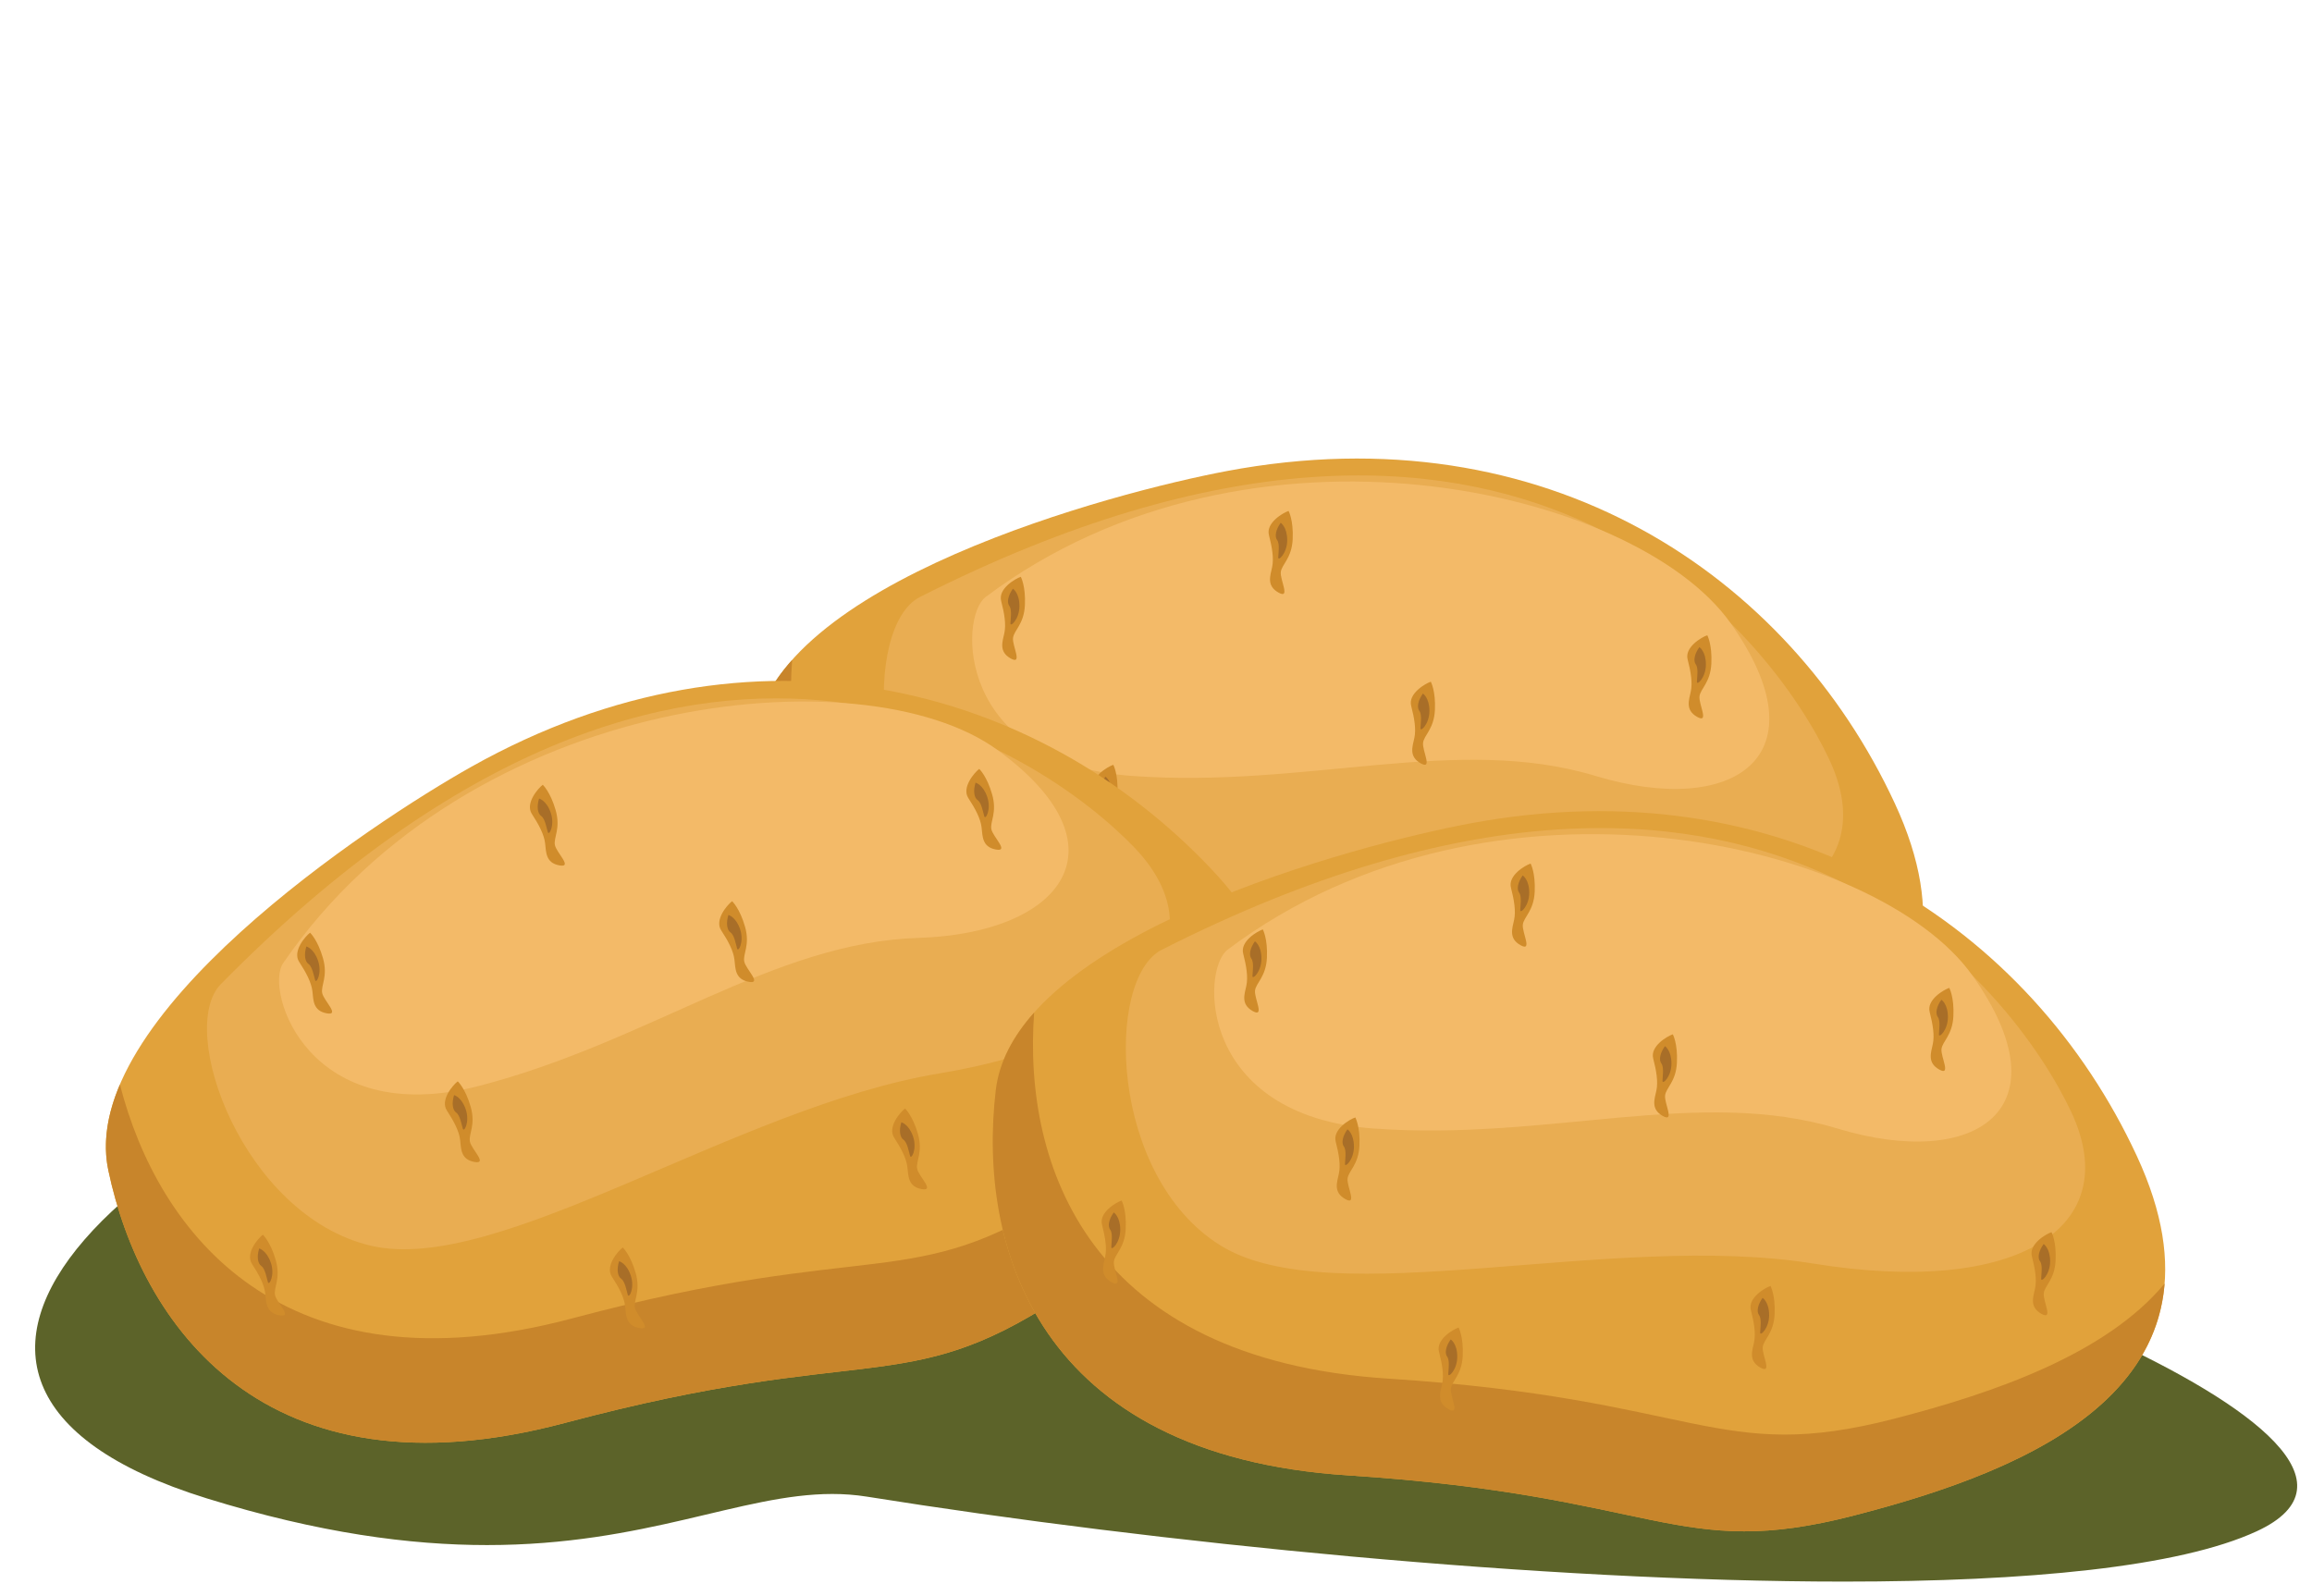 <?xml version="1.0" encoding="UTF-8" standalone="no"?>
<svg xmlns="http://www.w3.org/2000/svg" width="100%" height="100%" viewBox="0 0 226 156" version="1.1" style="fill-rule:evenodd;clip-rule:evenodd;stroke-linejoin:round;stroke-miterlimit:2" id="svg54">
    <g transform="matrix(1.319,0,0,1.319,3.434,44.828)" style="clip-rule:evenodd;fill-rule:evenodd;stroke-linejoin:round;stroke-miterlimit:2" id="g136">
        <path d="m 134.038,83.24 c -22.246,0 -50.859,-2.855 -72.402,-6.297 -0.855,-0.136 -1.706,-0.197 -2.56,-0.197 -3.379,0 -6.829,0.947 -10.907,1.893 -4.079,0.947 -8.788,1.894 -14.681,1.894 -5.668,0 -12.432,-0.875 -20.79,-3.468 -27.939,-8.667 -6.072,-29.616 29.736,-38.543 5.241,-1.306 10.679,-1.864 16.138,-1.864 31.839,0 64.512,18.964 64.512,18.964 9.97,0.383 56.733,16.892 41.549,23.892 -5.762,2.657 -16.989,3.726 -30.595,3.726 z" style="fill:#5c6329;fill-rule:nonzero" id="path2-8"/>
        <path d="m 88.3,0.93 c -8.293,1.562 -33.691,8.253 -35.045,19.753 -1.353,11.5 2.98,27.059 26.114,28.548 23.138,1.488 24.354,6.359 37.48,2.976 13.124,-3.382 28.817,-9.74 20.969,-26.653 C 129.973,8.641 111.977,-3.536 88.3,0.93 Z" style="fill:#e1a23b;fill-rule:nonzero" id="path4"/>
        <path d="M 119.825,45.037 C 106.699,48.42 105.482,43.549 82.346,42.061 60.145,40.632 55.264,26.249 56.1,14.927 c -1.568,1.762 -2.599,3.679 -2.845,5.756 -1.353,11.5 2.98,27.059 26.114,28.548 23.138,1.488 24.354,6.359 37.48,2.976 10.321,-2.66 22.231,-7.162 23.028,-17.191 -4.331,5.222 -12.603,8.101 -20.052,10.021 z" style="fill:#c8852b;fill-rule:nonzero" id="path6"/>
        <path d="m 65.57,10.264 c -4.217,2.135 -3.925,16.778 4.328,21.919 8.254,5.141 28.954,-1.082 43.974,1.353 15.018,2.436 23.135,-2.633 19.077,-11.262 -4.059,-8.628 -22.731,-34.605 -67.379,-12.01 z" style="fill:#e9ad52;fill-rule:nonzero" id="path8"/>
        <path d="m 70.441,10.264 c -1.995,1.5 -2.165,12.312 10.823,13.259 12.989,0.948 24.083,-3.112 34.368,0 10.282,3.113 17.022,-1.455 10,-11.348 C 118.608,2.281 90.059,-4.484 70.441,10.264 Z" style="fill:#f3ba68;fill-rule:nonzero" id="path10"/>
        <path d="m 110.673,35.194 c -0.407,0.135 -1.693,0.879 -1.456,1.793 0.238,0.913 0.372,1.725 0.238,2.367 -0.136,0.643 -0.436,1.387 0.475,1.894 0.91,0.507 0.099,-0.947 0.166,-1.522 0.069,-0.575 0.814,-1.014 0.88,-2.435 0.068,-1.42 -0.303,-2.097 -0.303,-2.097 z" style="fill:#d08c2b;fill-rule:nonzero" id="path12"/>
        <path d="m 110.087,36.073 c -0.362,0.508 -0.465,1.015 -0.261,1.286 0.203,0.269 0.089,0.981 0.078,1.285 -0.012,0.304 0.667,-0.304 0.667,-1.285 0,-0.981 -0.484,-1.286 -0.484,-1.286 z" style="fill:#a86e28;fill-rule:nonzero" id="path14"/>
        <path d="m 87.558,38.274 c -0.406,0.136 -1.693,0.879 -1.455,1.794 0.238,0.912 0.374,1.724 0.238,2.367 -0.137,0.642 -0.436,1.386 0.475,1.893 0.911,0.508 0.098,-0.947 0.167,-1.522 0.067,-0.574 0.813,-1.014 0.88,-2.434 0.066,-1.422 -0.305,-2.098 -0.305,-2.098 z" style="fill:#d08c2b;fill-rule:nonzero" id="path16"/>
        <path d="m 86.972,39.153 c -0.361,0.508 -0.464,1.016 -0.26,1.286 0.202,0.27 0.09,0.98 0.078,1.285 -0.01,0.305 0.667,-0.305 0.667,-1.285 0,-0.981 -0.485,-1.286 -0.485,-1.286 z" style="fill:#a86e28;fill-rule:nonzero" id="path18"/>
        <path d="m 103.434,16.541 c -0.406,0.134 -1.693,0.878 -1.455,1.792 0.237,0.914 0.373,1.726 0.237,2.368 -0.136,0.641 -0.436,1.386 0.475,1.893 0.91,0.507 0.099,-0.946 0.169,-1.521 0.066,-0.575 0.81,-1.014 0.878,-2.436 0.066,-1.421 -0.304,-2.096 -0.304,-2.096 z" style="fill:#d08c2b;fill-rule:nonzero" id="path20"/>
        <path d="m 102.848,17.419 c -0.361,0.508 -0.464,1.016 -0.262,1.287 0.204,0.269 0.091,0.98 0.08,1.285 -0.01,0.304 0.665,-0.305 0.665,-1.285 0,-0.981 -0.483,-1.287 -0.483,-1.287 z" style="fill:#a86e28;fill-rule:nonzero" id="path22"/>
        <path d="m 79.903,22.7 c -0.407,0.137 -1.691,0.88 -1.453,1.794 0.235,0.913 0.371,1.725 0.235,2.368 -0.134,0.642 -0.434,1.385 0.477,1.893 0.91,0.508 0.099,-0.946 0.166,-1.522 0.067,-0.574 0.812,-1.014 0.881,-2.434 C 80.276,23.378 79.903,22.7 79.903,22.7 Z" style="fill:#d08c2b;fill-rule:nonzero" id="path24"/>
        <path d="m 79.319,23.58 c -0.363,0.508 -0.464,1.015 -0.261,1.285 0.203,0.271 0.087,0.981 0.077,1.286 -0.01,0.305 0.665,-0.305 0.665,-1.286 0,-0.981 -0.481,-1.285 -0.481,-1.285 z" style="fill:#a86e28;fill-rule:nonzero" id="path26"/>
        <path d="m 92.892,3.883 c -0.405,0.136 -1.691,0.879 -1.454,1.793 0.236,0.913 0.37,1.725 0.236,2.368 -0.134,0.642 -0.435,1.386 0.476,1.893 0.911,0.508 0.1,-0.947 0.166,-1.522 0.067,-0.574 0.813,-1.014 0.881,-2.434 0.066,-1.422 -0.305,-2.098 -0.305,-2.098 z" style="fill:#d08c2b;fill-rule:nonzero" id="path28"/>
        <path d="m 92.307,4.762 c -0.362,0.507 -0.464,1.016 -0.26,1.286 0.203,0.27 0.089,0.981 0.079,1.284 -0.013,0.306 0.665,-0.303 0.665,-1.284 0,-0.982 -0.484,-1.286 -0.484,-1.286 z" style="fill:#a86e28;fill-rule:nonzero" id="path30"/>
        <path d="m 73.048,8.766 c -0.406,0.136 -1.692,0.88 -1.455,1.793 0.238,0.913 0.372,1.725 0.238,2.368 -0.136,0.643 -0.437,1.387 0.473,1.894 0.912,0.507 0.1,-0.947 0.167,-1.521 0.07,-0.576 0.815,-1.016 0.881,-2.436 0.066,-1.421 -0.304,-2.098 -0.304,-2.098 z" style="fill:#d08c2b;fill-rule:nonzero" id="path32"/>
        <path d="m 72.462,9.646 c -0.361,0.508 -0.463,1.015 -0.261,1.285 0.203,0.271 0.09,0.981 0.079,1.286 -0.012,0.304 0.667,-0.305 0.667,-1.286 0,-0.98 -0.485,-1.285 -0.485,-1.285 z" style="fill:#a86e28;fill-rule:nonzero" id="path34"/>
        <path d="m 62.584,28.861 c -0.407,0.136 -1.69,0.88 -1.453,1.794 0.235,0.912 0.372,1.724 0.235,2.367 -0.133,0.642 -0.433,1.387 0.477,1.894 0.911,0.508 0.1,-0.946 0.167,-1.523 0.066,-0.574 0.811,-1.014 0.877,-2.434 0.07,-1.421 -0.303,-2.098 -0.303,-2.098 z" style="fill:#d08c2b;fill-rule:nonzero" id="path36"/>
        <path d="m 61.999,29.741 c -0.362,0.508 -0.463,1.015 -0.259,1.285 0.203,0.271 0.087,0.982 0.078,1.286 -0.012,0.304 0.663,-0.304 0.663,-1.286 0,-0.98 -0.482,-1.285 -0.482,-1.285 z" style="fill:#a86e28;fill-rule:nonzero" id="path38"/>
        <path d="m 123.922,13.097 c -0.407,0.137 -1.692,0.88 -1.455,1.793 0.236,0.912 0.371,1.724 0.236,2.368 -0.135,0.643 -0.434,1.388 0.476,1.895 0.91,0.507 0.099,-0.948 0.166,-1.523 0.069,-0.575 0.811,-1.016 0.88,-2.435 0.068,-1.421 -0.303,-2.098 -0.303,-2.098 z" style="fill:#d08c2b;fill-rule:nonzero" id="path40"/>
        <path d="m 123.336,13.977 c -0.362,0.508 -0.465,1.014 -0.261,1.285 0.203,0.271 0.089,0.981 0.079,1.286 -0.013,0.304 0.666,-0.305 0.666,-1.286 0,-0.981 -0.484,-1.285 -0.484,-1.285 z" style="fill:#a86e28;fill-rule:nonzero" id="path42"/>
        <path d="m 131.498,31.206 c -0.406,0.134 -1.69,0.878 -1.456,1.79 0.238,0.915 0.373,1.726 0.238,2.368 -0.136,0.644 -0.436,1.389 0.475,1.895 0.913,0.508 0.099,-0.947 0.168,-1.521 0.066,-0.576 0.811,-1.016 0.878,-2.438 0.069,-1.419 -0.303,-2.094 -0.303,-2.094 z" style="fill:#d08c2b;fill-rule:nonzero" id="path44"/>
        <path d="m 130.912,32.084 c -0.362,0.507 -0.464,1.014 -0.26,1.286 0.202,0.27 0.088,0.98 0.078,1.284 -0.011,0.305 0.665,-0.304 0.665,-1.284 0,-0.982 -0.483,-1.286 -0.483,-1.286 z" style="fill:#a86e28;fill-rule:nonzero" id="path46"/>
        <path d="M 32.325,22.848 C 24.967,26.978 3.035,41.429 5.425,52.76 7.815,64.088 16.888,77.45 39.287,71.473 61.689,65.495 64.398,69.721 75.755,62.325 87.111,54.929 99.951,43.891 87.114,30.37 74.279,16.848 53.337,11.055 32.325,22.848 Z" style="fill:#e1a23b;fill-rule:nonzero" id="path48"/>
        <path d="M 76.285,54.579 C 64.928,61.977 62.219,57.749 39.818,63.727 18.323,69.464 9.104,57.391 6.283,46.396 5.359,48.567 4.994,50.713 5.425,52.76 7.815,64.088 16.888,77.45 39.287,71.473 61.689,65.495 64.398,69.721 75.755,62.325 84.686,56.508 94.533,48.439 92.088,38.68 89.65,45.011 82.73,50.382 76.285,54.579 Z" style="fill:#c8852b;fill-rule:nonzero" id="path50"/>
        <path d="M 13.766,38.954 C 10.451,42.322 15.405,56.105 24.869,58.342 34.331,60.577 51.96,48.071 66.971,45.582 81.981,43.093 88.053,35.698 81.452,28.818 74.85,21.938 48.861,3.283 13.766,38.954 Z" style="fill:#e9ad52;fill-rule:nonzero" id="path52"/>
        <path d="M 18.382,37.399 C 16.971,39.455 20.26,49.757 32.873,46.507 45.485,43.257 54.701,35.866 65.44,35.531 76.179,35.197 81.108,28.716 71.293,21.584 61.478,14.45 32.262,17.157 18.382,37.399 Z" style="fill:#f3ba68;fill-rule:nonzero" id="path54"/>
        <path d="m 64.469,48.175 c -0.341,0.258 -1.324,1.373 -0.806,2.162 0.515,0.791 0.903,1.517 0.978,2.17 0.08,0.651 0.033,1.452 1.056,1.641 1.027,0.19 -0.207,-0.928 -0.328,-1.494 -0.118,-0.567 0.447,-1.222 0.057,-2.589 -0.389,-1.367 -0.957,-1.89 -0.957,-1.89 z" style="fill:#d08c2b;fill-rule:nonzero" id="path56"/>
        <path d="m 64.194,49.195 c -0.182,0.596 -0.114,1.11 0.164,1.301 0.278,0.191 0.398,0.901 0.484,1.193 0.087,0.292 0.536,-0.501 0.223,-1.43 -0.315,-0.931 -0.871,-1.064 -0.871,-1.064 z" style="fill:#a86e28;fill-rule:nonzero" id="path58"/>
        <path d="m 43.549,58.475 c -0.343,0.258 -1.324,1.373 -0.806,2.164 0.516,0.789 0.905,1.515 0.98,2.168 0.075,0.652 0.029,1.452 1.056,1.642 1.024,0.191 -0.208,-0.93 -0.328,-1.496 -0.119,-0.566 0.445,-1.221 0.055,-2.588 -0.391,-1.368 -0.957,-1.89 -0.957,-1.89 z" style="fill:#d08c2b;fill-rule:nonzero" id="path60"/>
        <path d="m 43.275,59.494 c -0.182,0.597 -0.116,1.111 0.161,1.302 0.28,0.192 0.4,0.9 0.486,1.192 0.089,0.293 0.533,-0.5 0.221,-1.431 -0.312,-0.929 -0.868,-1.063 -0.868,-1.063 z" style="fill:#a86e28;fill-rule:nonzero" id="path62"/>
        <path d="m 51.652,32.809 c -0.343,0.258 -1.324,1.374 -0.807,2.164 0.518,0.79 0.905,1.515 0.981,2.168 0.076,0.652 0.031,1.451 1.057,1.643 1.022,0.189 -0.209,-0.928 -0.329,-1.496 -0.119,-0.567 0.446,-1.221 0.056,-2.589 -0.391,-1.368 -0.958,-1.89 -0.958,-1.89 z" style="fill:#d08c2b;fill-rule:nonzero" id="path64"/>
        <path d="m 51.377,33.829 c -0.18,0.597 -0.115,1.11 0.164,1.302 0.278,0.191 0.398,0.9 0.484,1.193 0.088,0.291 0.534,-0.501 0.222,-1.432 -0.313,-0.928 -0.87,-1.063 -0.87,-1.063 z" style="fill:#a86e28;fill-rule:nonzero" id="path66"/>
        <path d="m 31.32,46.161 c -0.342,0.259 -1.322,1.373 -0.805,2.164 0.515,0.79 0.903,1.516 0.98,2.169 0.077,0.652 0.029,1.452 1.055,1.641 1.027,0.192 -0.207,-0.927 -0.327,-1.495 -0.12,-0.566 0.445,-1.221 0.056,-2.589 -0.39,-1.368 -0.959,-1.89 -0.959,-1.89 z" style="fill:#d08c2b;fill-rule:nonzero" id="path68"/>
        <path d="m 31.047,47.182 c -0.181,0.596 -0.115,1.11 0.164,1.301 0.278,0.192 0.397,0.902 0.485,1.192 0.087,0.293 0.532,-0.5 0.219,-1.429 -0.314,-0.93 -0.868,-1.064 -0.868,-1.064 z" style="fill:#a86e28;fill-rule:nonzero" id="path70"/>
        <path d="m 37.62,24.181 c -0.341,0.258 -1.321,1.373 -0.806,2.163 0.516,0.789 0.903,1.517 0.98,2.169 0.077,0.651 0.031,1.454 1.057,1.642 1.025,0.19 -0.207,-0.929 -0.329,-1.496 -0.119,-0.565 0.445,-1.219 0.056,-2.588 -0.39,-1.368 -0.958,-1.89 -0.958,-1.89 z" style="fill:#d08c2b;fill-rule:nonzero" id="path72"/>
        <path d="m 37.346,25.201 c -0.181,0.597 -0.115,1.11 0.166,1.301 0.277,0.192 0.396,0.901 0.484,1.194 0.086,0.292 0.533,-0.502 0.219,-1.431 -0.313,-0.93 -0.869,-1.064 -0.869,-1.064 z" style="fill:#a86e28;fill-rule:nonzero" id="path74"/>
        <path d="m 20.375,35.145 c -0.342,0.259 -1.322,1.374 -0.806,2.164 0.514,0.791 0.902,1.517 0.98,2.168 0.077,0.653 0.031,1.453 1.056,1.643 1.024,0.19 -0.209,-0.929 -0.329,-1.494 -0.119,-0.568 0.445,-1.222 0.057,-2.59 -0.39,-1.368 -0.958,-1.891 -0.958,-1.891 z" style="fill:#d08c2b;fill-rule:nonzero" id="path76"/>
        <path d="m 20.1,36.165 c -0.18,0.598 -0.114,1.111 0.164,1.302 0.279,0.192 0.399,0.901 0.485,1.193 0.085,0.293 0.534,-0.5 0.221,-1.43 -0.313,-0.931 -0.87,-1.065 -0.87,-1.065 z" style="fill:#a86e28;fill-rule:nonzero" id="path78"/>
        <path d="m 16.876,57.53 c -0.342,0.258 -1.32,1.374 -0.805,2.163 0.514,0.79 0.904,1.516 0.979,2.169 0.078,0.652 0.032,1.452 1.058,1.642 1.025,0.19 -0.21,-0.927 -0.329,-1.496 -0.12,-0.565 0.444,-1.221 0.054,-2.588 -0.387,-1.367 -0.957,-1.89 -0.957,-1.89 z" style="fill:#d08c2b;fill-rule:nonzero" id="path80"/>
        <path d="m 16.602,58.551 c -0.181,0.596 -0.114,1.109 0.164,1.3 0.279,0.192 0.399,0.902 0.485,1.195 0.088,0.29 0.533,-0.502 0.219,-1.433 -0.312,-0.928 -0.868,-1.062 -0.868,-1.062 z" style="fill:#a86e28;fill-rule:nonzero" id="path82"/>
        <path d="m 69.966,23.004 c -0.34,0.258 -1.321,1.374 -0.806,2.163 0.516,0.79 0.905,1.516 0.981,2.169 0.078,0.652 0.032,1.453 1.057,1.643 1.024,0.19 -0.209,-0.93 -0.329,-1.496 -0.12,-0.567 0.446,-1.222 0.055,-2.589 -0.389,-1.367 -0.958,-1.89 -0.958,-1.89 z" style="fill:#d08c2b;fill-rule:nonzero" id="path84"/>
        <path d="m 69.694,24.025 c -0.182,0.595 -0.115,1.109 0.163,1.3 0.279,0.191 0.398,0.902 0.484,1.194 0.088,0.291 0.534,-0.502 0.222,-1.431 -0.315,-0.93 -0.869,-1.063 -0.869,-1.063 z" style="fill:#a86e28;fill-rule:nonzero" id="path86"/>
        <path d="m 82.929,37.744 c -0.342,0.258 -1.322,1.372 -0.806,2.163 0.517,0.789 0.904,1.516 0.981,2.167 0.076,0.653 0.03,1.455 1.056,1.644 1.026,0.19 -0.21,-0.929 -0.328,-1.495 -0.119,-0.568 0.445,-1.222 0.054,-2.59 -0.388,-1.367 -0.957,-1.889 -0.957,-1.889 z" style="fill:#d08c2b;fill-rule:nonzero" id="path88"/>
        <path d="m 82.654,38.764 c -0.179,0.597 -0.114,1.109 0.164,1.302 0.279,0.192 0.399,0.9 0.486,1.192 0.086,0.292 0.533,-0.501 0.221,-1.429 -0.315,-0.931 -0.871,-1.065 -0.871,-1.065 z" style="fill:#a86e28;fill-rule:nonzero" id="path90"/>
        <path d="m 106.237,27.065 c -8.293,1.564 -33.691,8.253 -35.045,19.754 -1.353,11.5 2.979,27.059 26.113,28.548 23.137,1.489 24.354,6.358 37.48,2.976 13.125,-3.381 28.817,-9.74 20.97,-26.653 C 147.91,34.778 129.914,22.601 106.237,27.065 Z" style="fill:#e1a23b;fill-rule:nonzero" id="path92"/>
        <path d="m 137.761,71.173 c -13.125,3.382 -14.342,-1.489 -37.48,-2.976 -22.2,-1.43 -27.081,-15.813 -26.244,-27.135 -1.568,1.762 -2.6,3.679 -2.845,5.757 -1.353,11.5 2.979,27.059 26.113,28.548 23.137,1.489 24.354,6.358 37.48,2.976 10.321,-2.66 22.231,-7.163 23.028,-17.191 -4.33,5.221 -12.603,8.101 -20.052,10.021 z" style="fill:#c8852b;fill-rule:nonzero" id="path94"/>
        <path d="m 83.506,36.401 c -4.217,2.133 -3.924,16.776 4.329,21.918 8.253,5.141 28.954,-1.082 43.974,1.353 15.017,2.437 23.135,-2.633 19.077,-11.262 -4.06,-8.627 -22.732,-34.605 -67.38,-12.009 z" style="fill:#e9ad52;fill-rule:nonzero" id="path96"/>
        <path d="M 88.377,36.401 C 86.383,37.9 86.212,48.712 99.2,49.659 c 12.989,0.948 24.082,-3.112 34.368,0 10.282,3.113 17.023,-1.454 10,-11.348 -7.024,-9.894 -35.572,-16.658 -55.191,-1.91 z" style="fill:#f3ba68;fill-rule:nonzero" id="path98"/>
        <path d="m 128.608,61.329 c -0.406,0.136 -1.691,0.881 -1.454,1.794 0.237,0.913 0.371,1.724 0.237,2.368 -0.136,0.642 -0.435,1.385 0.474,1.892 0.912,0.507 0.101,-0.945 0.167,-1.521 0.069,-0.574 0.814,-1.015 0.881,-2.435 0.067,-1.42 -0.305,-2.098 -0.305,-2.098 z" style="fill:#d08c2b;fill-rule:nonzero" id="path100"/>
        <path d="m 128.022,62.21 c -0.361,0.507 -0.463,1.015 -0.26,1.283 0.204,0.27 0.09,0.983 0.079,1.287 -0.013,0.305 0.666,-0.304 0.666,-1.287 0,-0.979 -0.485,-1.283 -0.485,-1.283 z" style="fill:#a86e28;fill-rule:nonzero" id="path102"/>
        <path d="m 105.494,64.409 c -0.405,0.136 -1.692,0.881 -1.455,1.794 0.239,0.913 0.374,1.724 0.239,2.368 -0.137,0.643 -0.437,1.385 0.473,1.892 0.912,0.509 0.1,-0.945 0.169,-1.521 0.067,-0.575 0.813,-1.015 0.878,-2.435 0.067,-1.42 -0.304,-2.098 -0.304,-2.098 z" style="fill:#d08c2b;fill-rule:nonzero" id="path104"/>
        <path d="m 104.908,65.29 c -0.361,0.507 -0.463,1.014 -0.26,1.284 0.203,0.272 0.09,0.982 0.079,1.286 -0.01,0.305 0.666,-0.304 0.666,-1.286 0,-0.98 -0.485,-1.284 -0.485,-1.284 z" style="fill:#a86e28;fill-rule:nonzero" id="path106"/>
        <path d="m 121.369,42.676 c -0.406,0.136 -1.692,0.878 -1.454,1.794 0.237,0.912 0.373,1.724 0.237,2.367 -0.136,0.641 -0.436,1.386 0.475,1.893 0.91,0.507 0.099,-0.945 0.169,-1.521 0.066,-0.575 0.811,-1.015 0.877,-2.435 0.068,-1.422 -0.304,-2.098 -0.304,-2.098 z" style="fill:#d08c2b;fill-rule:nonzero" id="path108"/>
        <path d="m 120.784,43.554 c -0.362,0.51 -0.464,1.017 -0.261,1.287 0.203,0.27 0.09,0.982 0.079,1.286 -0.009,0.304 0.666,-0.304 0.666,-1.286 0,-0.98 -0.484,-1.287 -0.484,-1.287 z" style="fill:#a86e28;fill-rule:nonzero" id="path110"/>
        <path d="m 97.838,48.837 c -0.406,0.135 -1.691,0.88 -1.453,1.793 0.236,0.913 0.372,1.724 0.236,2.367 -0.134,0.644 -0.433,1.386 0.477,1.893 0.91,0.51 0.099,-0.945 0.166,-1.521 0.067,-0.574 0.811,-1.015 0.88,-2.435 0.068,-1.42 -0.306,-2.097 -0.306,-2.097 z" style="fill:#d08c2b;fill-rule:nonzero" id="path112"/>
        <path d="m 97.255,49.717 c -0.362,0.507 -0.464,1.014 -0.261,1.284 0.203,0.272 0.087,0.982 0.078,1.287 -0.011,0.304 0.665,-0.305 0.665,-1.287 0,-0.98 -0.482,-1.284 -0.482,-1.284 z" style="fill:#a86e28;fill-rule:nonzero" id="path114"/>
        <path d="m 110.829,30.019 c -0.406,0.135 -1.692,0.879 -1.455,1.793 0.235,0.913 0.37,1.725 0.235,2.367 -0.132,0.642 -0.434,1.387 0.478,1.894 0.91,0.508 0.098,-0.947 0.166,-1.522 0.066,-0.575 0.811,-1.014 0.88,-2.435 0.067,-1.421 -0.304,-2.097 -0.304,-2.097 z" style="fill:#d08c2b;fill-rule:nonzero" id="path116"/>
        <path d="m 110.243,30.898 c -0.361,0.507 -0.463,1.015 -0.26,1.286 0.202,0.27 0.09,0.98 0.078,1.284 -0.011,0.305 0.667,-0.304 0.667,-1.284 0,-0.982 -0.485,-1.286 -0.485,-1.286 z" style="fill:#a86e28;fill-rule:nonzero" id="path118"/>
        <path d="m 90.984,34.902 c -0.406,0.136 -1.692,0.88 -1.455,1.794 0.237,0.912 0.371,1.724 0.237,2.367 -0.136,0.643 -0.435,1.386 0.475,1.893 0.912,0.508 0.099,-0.947 0.165,-1.521 0.07,-0.575 0.815,-1.015 0.882,-2.435 0.067,-1.421 -0.304,-2.098 -0.304,-2.098 z" style="fill:#d08c2b;fill-rule:nonzero" id="path120"/>
        <path d="m 90.398,35.782 c -0.362,0.508 -0.463,1.015 -0.26,1.285 0.202,0.271 0.09,0.982 0.078,1.286 -0.011,0.305 0.667,-0.304 0.667,-1.286 0,-0.981 -0.485,-1.285 -0.485,-1.285 z" style="fill:#a86e28;fill-rule:nonzero" id="path122"/>
        <path d="m 80.52,54.996 c -0.406,0.136 -1.691,0.881 -1.452,1.794 0.234,0.913 0.37,1.724 0.234,2.367 -0.134,0.643 -0.433,1.389 0.477,1.895 0.912,0.508 0.101,-0.947 0.167,-1.523 0.066,-0.575 0.811,-1.015 0.877,-2.435 0.07,-1.42 -0.303,-2.098 -0.303,-2.098 z" style="fill:#d08c2b;fill-rule:nonzero" id="path124"/>
        <path d="m 79.936,55.877 c -0.362,0.506 -0.463,1.014 -0.261,1.284 0.205,0.272 0.089,0.982 0.079,1.286 -0.011,0.304 0.664,-0.304 0.664,-1.286 0,-0.98 -0.482,-1.284 -0.482,-1.284 z" style="fill:#a86e28;fill-rule:nonzero" id="path126"/>
        <path d="m 141.857,39.234 c -0.405,0.135 -1.691,0.878 -1.453,1.791 0.234,0.913 0.37,1.725 0.234,2.368 -0.133,0.643 -0.433,1.388 0.478,1.895 0.91,0.507 0.098,-0.947 0.165,-1.522 0.07,-0.576 0.811,-1.016 0.881,-2.436 0.067,-1.421 -0.305,-2.096 -0.305,-2.096 z" style="fill:#d08c2b;fill-rule:nonzero" id="path128"/>
        <path d="m 141.271,40.112 c -0.361,0.507 -0.463,1.015 -0.26,1.287 0.203,0.269 0.089,0.979 0.079,1.284 -0.012,0.304 0.666,-0.305 0.666,-1.284 0,-0.982 -0.485,-1.287 -0.485,-1.287 z" style="fill:#a86e28;fill-rule:nonzero" id="path130"/>
        <path d="m 149.433,57.341 c -0.406,0.136 -1.69,0.878 -1.454,1.791 0.237,0.915 0.373,1.727 0.237,2.368 -0.136,0.643 -0.437,1.388 0.475,1.895 0.912,0.507 0.099,-0.948 0.169,-1.522 0.066,-0.576 0.811,-1.014 0.877,-2.436 0.069,-1.421 -0.304,-2.096 -0.304,-2.096 z" style="fill:#d08c2b;fill-rule:nonzero" id="path132"/>
        <path d="m 148.848,58.219 c -0.362,0.507 -0.465,1.015 -0.261,1.287 0.203,0.269 0.089,0.979 0.079,1.284 -0.01,0.304 0.665,-0.305 0.665,-1.284 0,-0.983 -0.483,-1.287 -0.483,-1.287 z" style="fill:#a86e28;fill-rule:nonzero" id="path134"/>
    </g>
</svg>
